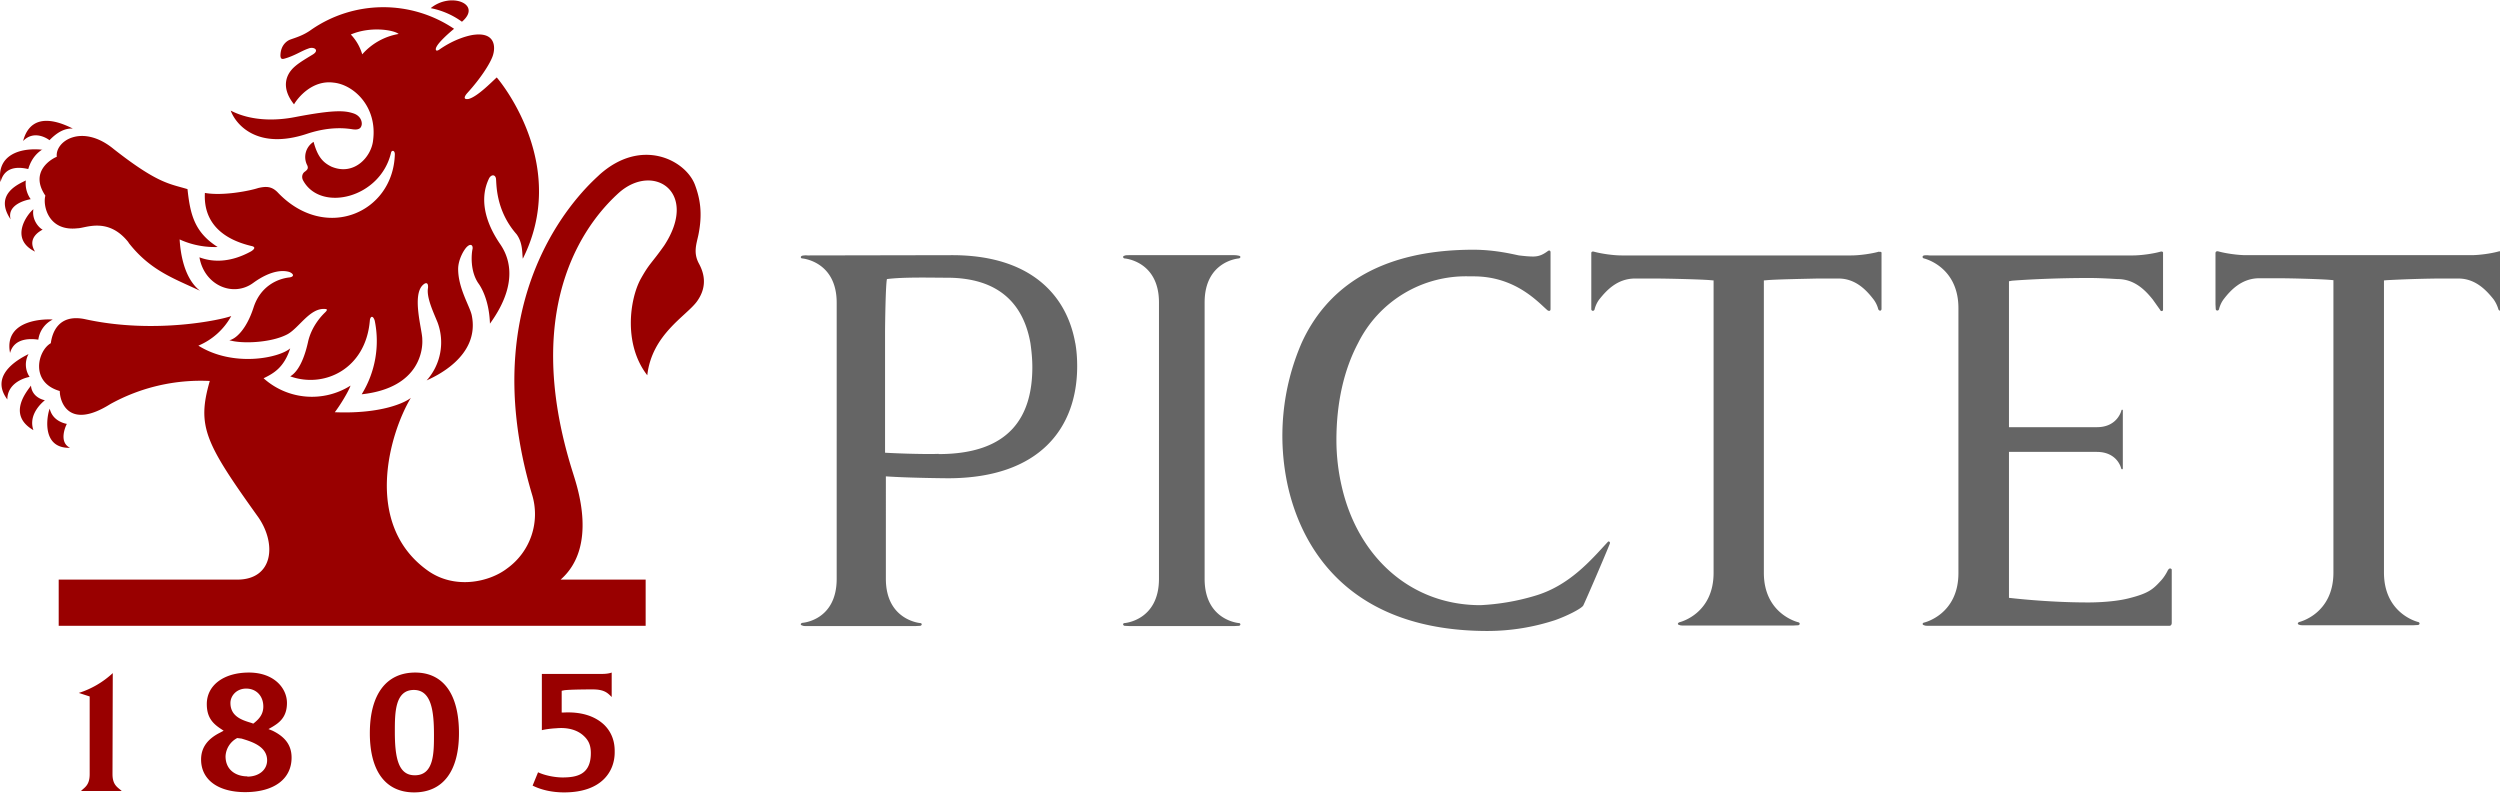 <svg xmlns="http://www.w3.org/2000/svg" viewBox="0 0 92 29.25">
    <path fill="#656565" d="M69.15 9.26c-.28.08-.73.14-1.02.14h-8.46c-.29 0-.73-.06-1.02-.14-.1-.02-.09.06-.09.06v2.07c.02.07.1.06.12 0 0 0 .04-.2.18-.38.25-.31.64-.75 1.29-.76h.77c.42 0 1.69.03 2.02.06l.12.01v10.76c0 1.53-1.26 1.82-1.26 1.82-.05.02-.09.08 0 .1.04.02.1.02.2.02h3.98l.2-.01c.08-.03.05-.1 0-.11 0 0-1.27-.29-1.27-1.82V10.32l.12-.01c.33-.03 1.44-.05 1.85-.06h.78c.64 0 1.04.45 1.28.76.14.18.18.37.18.37.03.06.1.08.12 0V9.32s.02-.07-.09-.05m22.9 1.95V9.3s.02-.07-.09-.05c-.28.08-.72.14-1.02.14h-8.29c-.29 0-.73-.06-1.02-.14-.1-.02-.1.06-.1.06v1.89l.01.18c.02.07.1.06.12 0 0 0 .04-.2.18-.38.24-.31.64-.75 1.28-.76h.78c.41 0 1.52.03 1.85.06l.12.01v10.76c0 1.53-1.26 1.82-1.26 1.82-.05.02-.08.08 0 .1.04.02.1.02.2.02h3.99l.19-.01c.08-.03.05-.1 0-.11 0 0-1.26-.29-1.26-1.82V10.32l.11-.01a45.1 45.1 0 011.86-.06h.77c.64 0 1.04.45 1.29.76.13.18.18.37.18.37.02.06.1.08.11 0v-.17M47.4 17.92c.56 2.44 2.41 5.3 7.35 5.3a8 8 0 002.48-.4c.4-.14.93-.4 1.03-.53.02-.02.77-1.75.98-2.28.03-.08-.05-.1-.07-.07-.62.67-1.42 1.62-2.7 1.99a8.4 8.4 0 01-1.99.34c-2.58 0-4.51-1.79-5.1-4.35a7.6 7.6 0 01-.2-1.72c0-1.39.28-2.6.8-3.58a4.43 4.43 0 014.1-2.45h.15c1.55 0 2.38.96 2.72 1.25.03.02.11.05.11-.05V9.29c0-.1-.08-.07-.1-.05-.14.1-.29.2-.54.2-.17 0-.35-.02-.52-.04-.21-.04-.87-.21-1.68-.21-3.6 0-5.45 1.52-6.32 3.43a8.6 8.6 0 00-.5 5.3M34.54 16.7c0 .01-.88.02-1.97-.04v-4.44c0-.24.02-1.76.07-1.95.61-.08 1.65-.05 2.21-.05 1.98 0 2.83 1.04 3.07 2.41.04.28.07.58.07.88 0 1.77-.78 3.2-3.45 3.2zm5.03-4.07c-.32-1.82-1.7-3.24-4.53-3.24l-5.32.01a.7.7 0 00-.2.01c-.08.03-.05.1 0 .1 0 0 1.27.1 1.27 1.63V21.3c0 1.54-1.26 1.62-1.26 1.62-.06.01-.1.08 0 .1.03.02.1.02.19.02h3.95l.2-.01c.08-.03.05-.1 0-.1 0 0-1.27-.1-1.27-1.63V17.53c.85.06 2.28.07 2.28.07 3.41 0 4.76-1.88 4.76-4.12 0-.3-.02-.58-.07-.86m4.76 0v-1.49c0-1.53 1.26-1.62 1.26-1.62.06-.01.09-.08 0-.1a.83.83 0 00-.2-.02h-3.81c-.1 0-.16 0-.2.02-.08.02-.05.09 0 .1 0 0 1.27.09 1.27 1.62V21.3c0 1.54-1.27 1.63-1.27 1.63-.05 0-.08.07 0 .1l.2.01h3.82l.2-.01c.08-.03.04-.1 0-.1 0 0-1.27-.09-1.27-1.63v-3.37m35.45 3.05s-.1.22-.26.39c-.3.33-.47.47-1.19.65-.63.16-1.5.15-1.5.15-1.51 0-2.9-.17-2.9-.17v-5.37h3.23c.77 0 .9.61.9.61.01.03.05.05.06 0V15.2v-.1c-.01-.04-.05-.02-.05 0 0 0-.14.62-.9.62h-3.24V10.35l.11-.02c.63-.05 1.74-.1 2.83-.1.48 0 1.02.04 1.06.04.64 0 1.04.44 1.29.75l.27.38c.02.06.1.07.11 0V9.32s.02-.08-.09-.06c-.28.08-.73.14-1.02.14H71a.8.8 0 00-.2 0c-.08.03-.05.1 0 .11 0 0 1.27.29 1.27 1.83v9.75c0 1.53-1.26 1.82-1.26 1.82-.06.01-.09.08 0 .1.03.02.1.02.2.02h8.82c.09 0 .09-.1.09-.1v-1.77-.2c-.03-.06-.1-.05-.13.01"/>
    <path fill="#990000" d="M15.26 28.53c-.6 0-.73-.64-.73-1.6 0-.69 0-1.54.7-1.54.65 0 .74.79.74 1.65 0 .66 0 1.49-.7 1.49zm.02-3.78c-1.07 0-1.67.81-1.67 2.23 0 1.4.58 2.18 1.63 2.18 1.06 0 1.65-.78 1.65-2.18 0-1.44-.58-2.23-1.61-2.23M9.1 28.57c-.4 0-.8-.22-.8-.74a.8.8 0 01.43-.67l.16.02c.36.11.94.28.94.8 0 .35-.3.6-.73.6zm-.04-3.23c.37 0 .63.27.63.66 0 .28-.15.45-.32.59l-.05.04-.08-.03c-.34-.1-.76-.24-.76-.73 0-.26.22-.53.58-.53zm.97 1.55l-.15-.06.14-.08c.27-.16.54-.37.54-.88 0-.55-.48-1.12-1.4-1.12-.93 0-1.55.47-1.55 1.16 0 .47.2.7.5.9l.12.08-.13.07c-.46.23-.7.55-.7.99 0 .74.62 1.2 1.62 1.2 1.06 0 1.71-.48 1.71-1.27 0-.45-.23-.76-.7-.99m10.73-.67h-.09v-.8l.1-.02c.24-.03.98-.03 1.04-.03.43 0 .55.13.7.28v-.9c-.17.06-.36.05-.5.05h-2.07v2.07c.12-.03.33-.06.53-.07.42-.04.77.06 1 .27.2.18.29.38.27.74-.04.69-.51.8-1.04.8-.25 0-.62-.06-.9-.19l-.2.49c.32.16.72.25 1.16.25 1.41 0 1.86-.8 1.86-1.47 0-.14.02-.62-.39-1.02-.34-.32-.84-.48-1.47-.45M4.14 28.49l.01-3.72a3.3 3.3 0 01-1.25.73l.4.13v2.86c0 .42-.2.49-.32.62h1.5c-.13-.13-.34-.2-.34-.62"/>
    <path fill="#990000" d="M13.33 2a1.78 1.78 0 00-.42-.73c.72-.31 1.58-.17 1.76-.02a2.3 2.3 0 00-1.34.75zm4.95.85c-.18.16-.7.7-1.03.79-.23.04-.15-.11-.05-.22.5-.55.8-1.04.9-1.28.14-.3.2-.97-.66-.86-.17.02-.7.14-1.28.55-.14.09-.14-.03-.1-.1.1-.21.55-.59.65-.67a4.66 4.66 0 00-5.25.03c-.3.22-.6.3-.76.36-.1.03-.38.18-.38.61.01.08.03.13.14.1.37-.1.64-.29.88-.37.2-.09.43.05.18.21-.31.19-.63.37-.8.58-.09.11-.45.57.1 1.26.15-.26.68-.9 1.45-.8.74.07 1.62.88 1.46 2.12-.06.61-.7 1.33-1.54.97-.3-.15-.5-.35-.65-.91a.66.66 0 00-.23.87c.04.1.01.15-.08.22-.1.06-.15.2-.07.34.65 1.17 2.84.64 3.23-1.03.02-.1.14-.1.14.06-.06 2.16-2.58 3.25-4.33 1.38-.21-.2-.4-.21-.7-.14-.3.1-1.29.3-1.96.18-.02.42 0 1.54 1.7 1.95.22.04.08.15 0 .2-.8.44-1.45.39-1.9.22.18 1.04 1.25 1.48 1.98.94.69-.5 1.14-.46 1.33-.4.15.06.2.17 0 .2-.45.05-1.07.33-1.32 1.11-.27.83-.67 1.16-.89 1.2.45.14 1.54.1 2.14-.22.42-.23.82-.96 1.36-.93.09 0 .14.02.01.14-.06.06-.49.47-.62 1.1-.04.17-.22.99-.65 1.24 1.25.45 2.78-.27 2.93-2.05.01-.15.11-.22.18 0a3.73 3.73 0 01-.48 2.71c2.2-.24 2.25-1.73 2.23-2.02.01-.31-.4-1.63.03-2.01.11-.1.2-.08.18.12-.06.35.2.89.35 1.26a2.1 2.1 0 01-.4 2.14c.23-.11 1.98-.85 1.66-2.4-.07-.33-.5-.99-.5-1.7 0-.36.23-.75.35-.84.12-.1.2-.03.18.1-.04.17-.1.8.21 1.26.09.12.4.6.43 1.49 1.16-1.6.62-2.58.36-2.95-.89-1.32-.5-2.16-.4-2.38.07-.15.22-.18.26-.02.03.15-.04 1.15.76 2.06.24.33.2.72.23.9 1.68-3.35-.7-6.37-.96-6.67m6.16 6.19c-.48.68-.53.63-.87 1.24-.4.75-.63 2.4.25 3.53.17-1.51 1.44-2.18 1.83-2.72.43-.6.22-1.12.06-1.41-.2-.39-.08-.7-.01-1.03.17-.83.05-1.38-.13-1.86-.35-.9-1.97-1.75-3.52-.35-.14.16-4.8 3.94-2.47 11.76a2.46 2.46 0 01-.92 2.72c-.65.5-1.93.79-2.93.07-2.38-1.71-1.39-5.05-.61-6.35-.2.17-1.08.6-2.8.53.18-.23.5-.75.58-.98a2.66 2.66 0 01-3.2-.27c.37-.18.75-.39.98-1.1-.42.36-2.1.7-3.38-.1a2.47 2.47 0 001.21-1.09c-.33.13-2.79.68-5.36.12-1-.22-1.23.5-1.28.88-.48.27-.78 1.44.33 1.76 0 .4.33 1.44 1.86.48a6.87 6.87 0 013.66-.85c-.48 1.67-.18 2.27 1.79 5.02.68.99.54 2.29-.78 2.29H2.16v1.7h21.6v-1.7h-3.13c1.38-1.21.61-3.42.46-3.91-2.06-6.48.77-9.5 1.69-10.33 1.27-1.12 2.95-.02 1.66 1.95M8.49 4.07c.83.43 1.8.35 2.36.24 1.46-.28 1.84-.24 2.15-.14.31.1.34.37.3.46-.02.07-.08.16-.31.13-.2-.03-.8-.13-1.68.16-1.85.62-2.64-.35-2.82-.85M17 .8a2.91 2.91 0 00-1.15-.5c.74-.61 1.91-.15 1.15.5M2.46 15.6c-.15-.03-.53-.14-.63-.56-.08.17-.36 1.47.75 1.44-.42-.2-.18-.77-.12-.88m-.8-.87c-.17-.03-.49-.17-.52-.54-.12.18-.91 1.06.09 1.64-.16-.46.13-.86.42-1.1m-.56-.86a.81.81 0 01-.04-.84c-.19.1-1.5.71-.78 1.67 0-.56.55-.78.82-.83m.32-1.37a.97.97 0 01.53-.74c-.16-.02-1.82-.06-1.57 1.23.16-.6.85-.52 1.04-.49m3.32-3.57c.8 1.03 1.68 1.32 2.63 1.77-.59-.46-.72-1.39-.75-1.89.3.14.79.3 1.4.28C7.16 8.55 7 7.9 6.9 6.96c-.66-.2-1.09-.2-2.71-1.47-1.16-.96-2.17-.3-2.1.28-.16.06-1.03.53-.42 1.43-.1.34.09 1.33 1.19 1.2.28 0 1.12-.43 1.87.52M1.23 7.7c-.07.4.22.7.34.75-.07.04-.6.3-.28.81-.97-.48-.27-1.4-.06-1.56m-.1-.37a1 1 0 01-.18-.69c-.2.11-1.2.48-.56 1.43-.14-.54.56-.71.74-.74m.43-1.82C.7 5.42-.14 5.73.02 6.7c.17-.69.86-.51 1.02-.48.13-.44.38-.63.52-.72m.26-.34c.32-.33.59-.44.86-.43-.26-.12-1.5-.78-1.83.46.4-.42.9-.09.97-.03"/>
</svg>